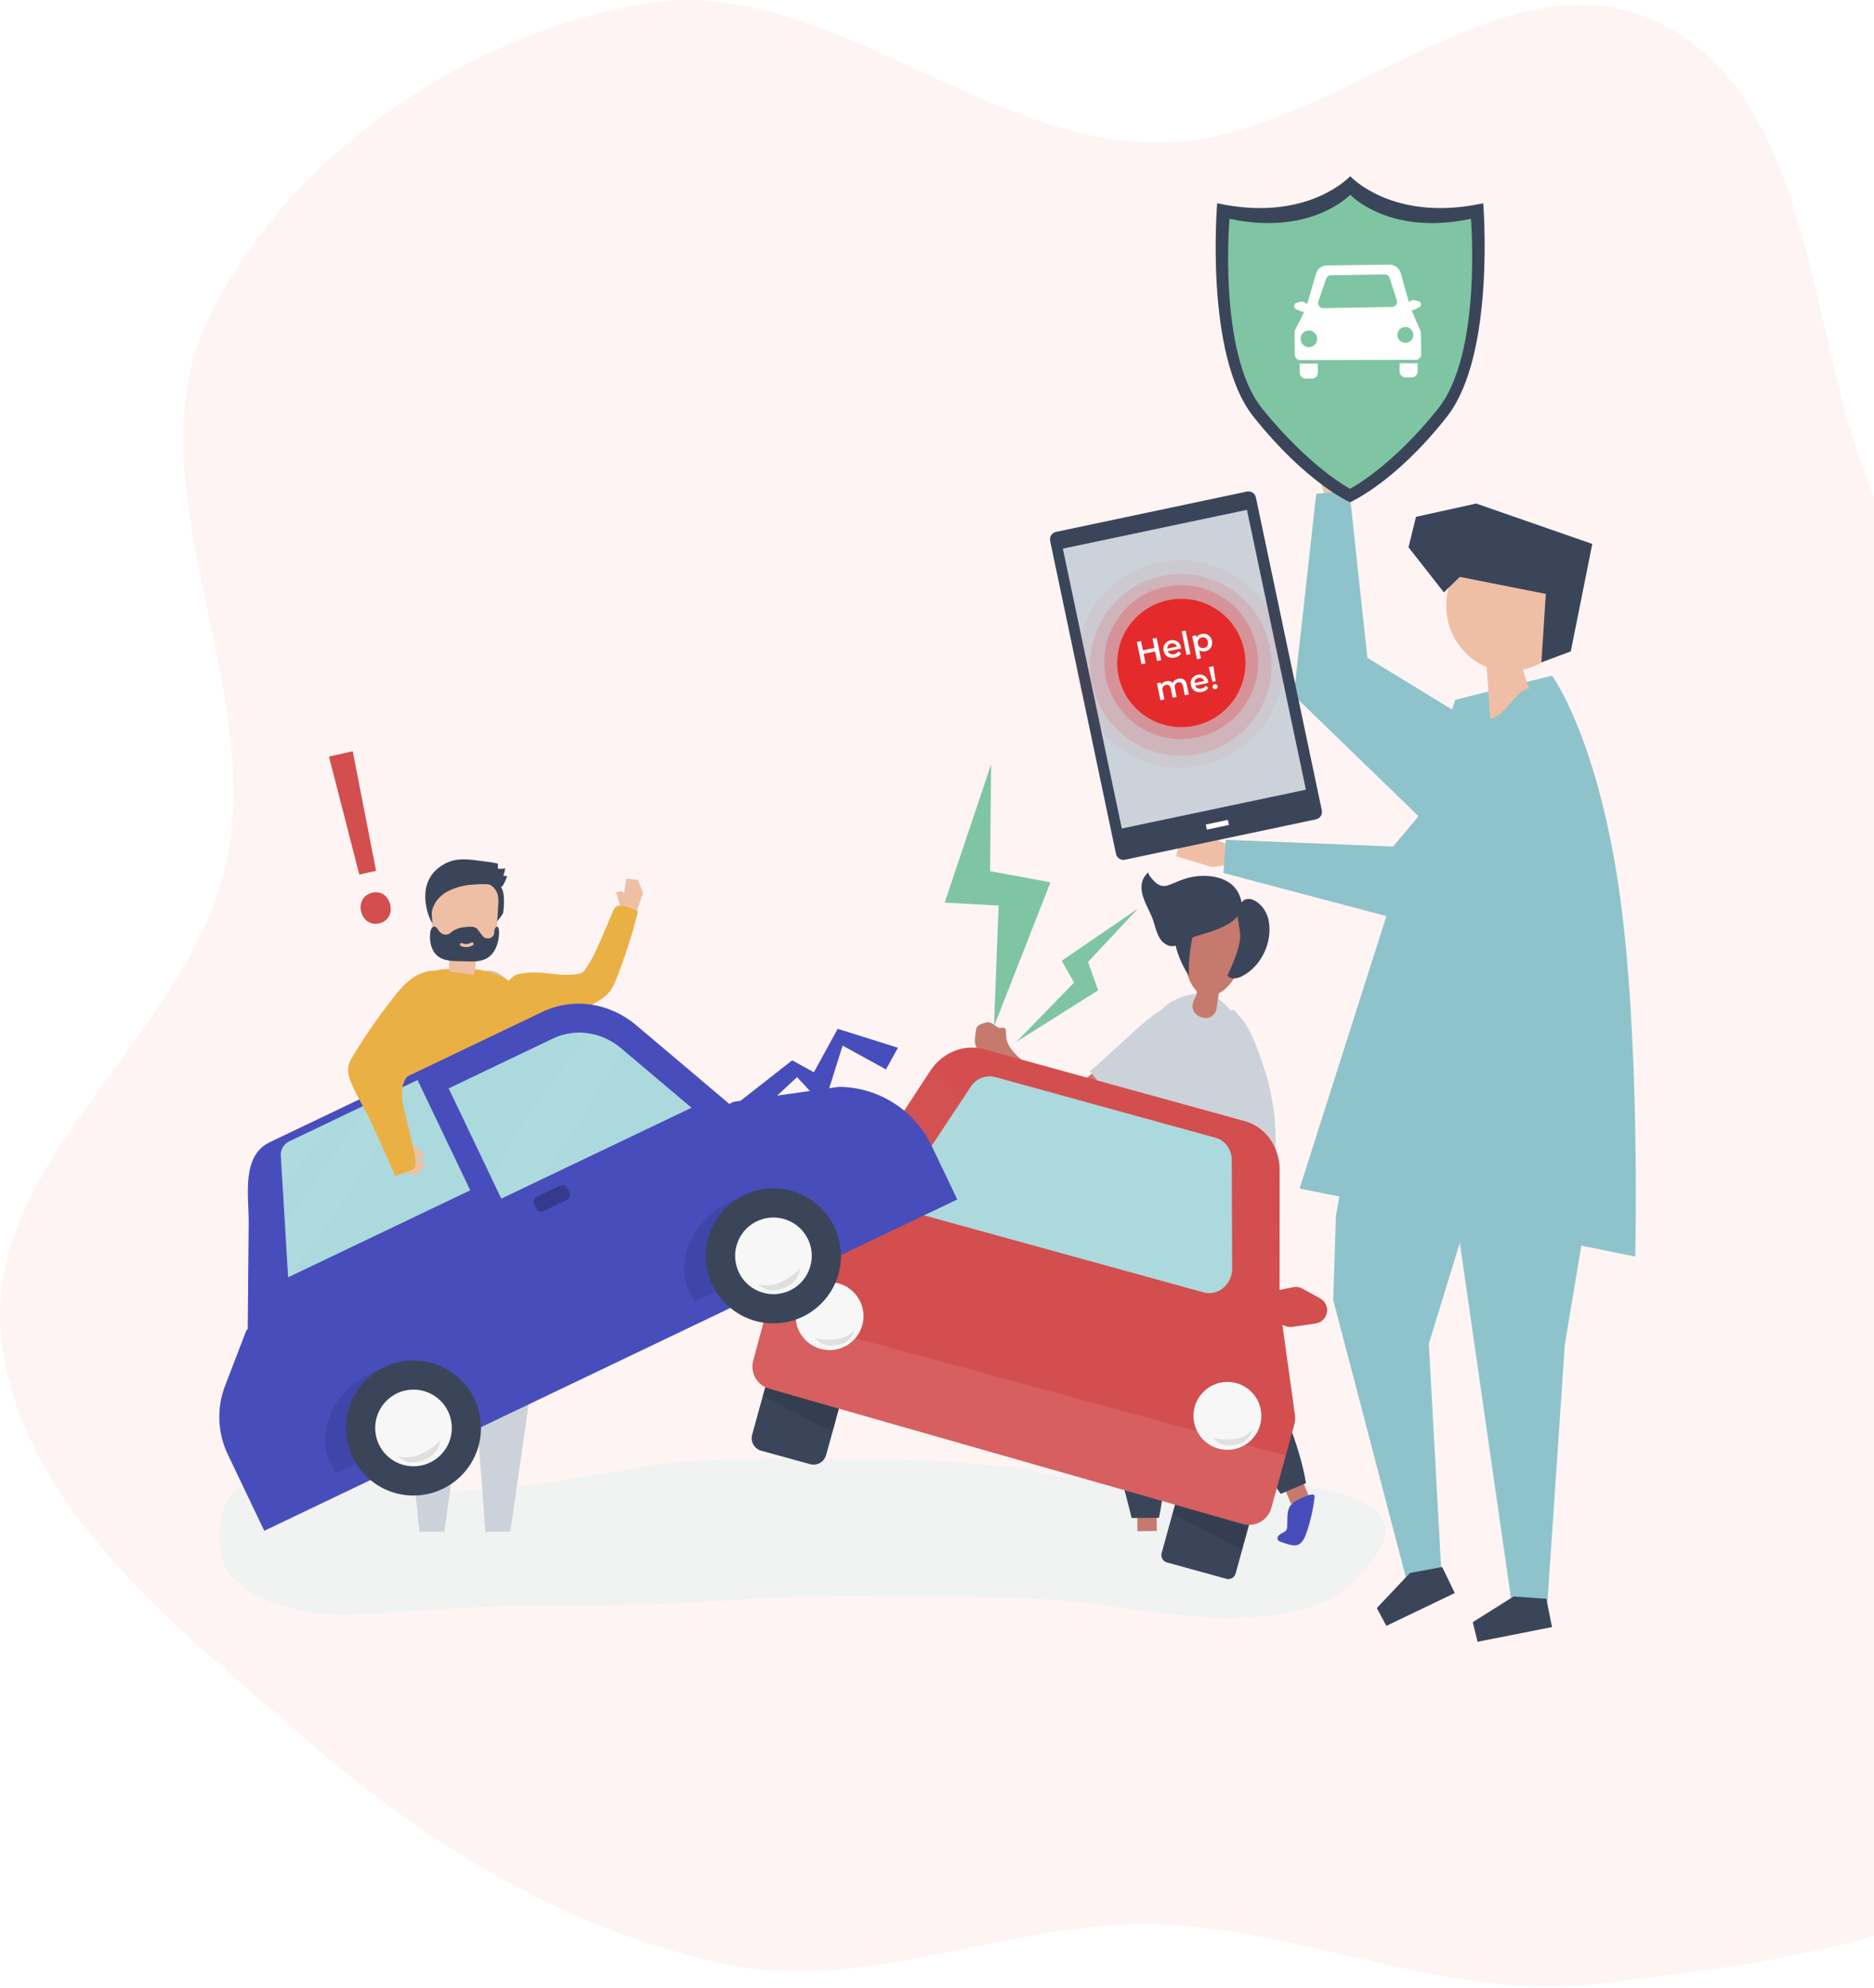 <svg width="564" height="598" viewBox="0 0 564 598" fill="none" xmlns="http://www.w3.org/2000/svg">
<path fill-rule="evenodd" clip-rule="evenodd" d="M347.178 42.928C399.904 43.87 451.82 -16.505 499.151 6.748C546.633 30.077 543.347 100.719 563.967 149.438C579.959 187.221 588.746 226.432 607.563 262.891C632.857 311.899 689.77 346.511 694.058 401.495C698.25 455.24 669.639 511.395 629.774 547.684C590.279 583.637 532.49 591.025 479.405 596.893C434.632 601.841 392.212 579.973 347.178 578.92C303.366 577.896 260.745 599.974 217.895 590.781C171.414 580.808 129.495 555.722 93.627 524.522C54.297 490.31 5.233 453.39 0.292 401.496C-4.77 348.336 57.607 310.989 68.313 258.672C79.355 204.715 38.944 145.206 62.887 95.607C86.421 46.857 139.342 11.135 192.569 1.272C245.716 -8.576 293.135 41.963 347.178 42.928Z" fill="#FEF4F4"/>
<path d="M227.004 439.01C216.725 439.046 206.449 439.355 196.19 440.771C192.327 441.309 188.539 442.484 184.662 442.954C176.918 443.9 169.312 445.644 161.54 446.482C155.282 447.137 148.997 447.522 142.756 448.356C136.715 449.16 130.618 448.928 124.623 447.666C120.326 446.711 116.022 446.177 111.78 444.644C107.053 442.932 101.921 441.704 96.987 441.748C89.962 441.811 83.123 441.82 76.401 444.846C74.051 445.908 71.161 447.652 69.369 449.88C65.268 454.986 64.714 467.698 68.808 473.006C75.706 481.912 90.427 485.409 100.114 485.557C110.71 485.741 121 484.763 131.613 484.19C141.47 483.656 151.305 482.899 161.199 482.925C181.37 482.979 201.54 482.925 221.675 481.253C240.597 479.685 259.556 480.222 278.512 480.222C297.953 480.222 317.259 480.411 336.559 483.616C344.97 485.014 353.537 485.503 361.989 486.48C369.558 487.377 376.83 486.48 384.368 485.655C390.715 485.006 396.929 482.939 402.739 479.546C407.29 476.856 415.406 468.465 416.803 462.023C420.69 443.976 361.611 444.389 352.542 444.451C342.397 444.496 332.169 444.9 322.031 444.429C317.768 444.227 313.564 443.192 309.402 442.058C305.239 440.924 301.08 441.22 296.876 440.744C279.344 438.768 261.775 439.054 244.185 439.054C238.464 439.054 232.736 439.01 227.004 439.01Z" fill="#F1F2F2"/>
<path d="M297.06 307.538C297.208 307.516 297.36 307.516 297.508 307.538C298.853 307.744 299.436 308.659 300.646 309.224C301.197 309.475 302.515 308.636 302.694 309.891C302.766 310.34 302.771 311.51 302.905 312.496C303.102 313.935 304.219 315.634 305.357 316.83C309.84 321.501 315.452 324.832 321.113 327.947C321.423 328.151 321.776 328.277 322.144 328.315C322.803 328.315 323.337 327.808 323.794 327.333C325.919 325.129 328.245 323.127 330.742 321.353C332.983 319.771 335.39 318.346 338.08 317.879C340.77 317.413 343.782 318.05 345.615 320.071C346.299 320.836 346.791 321.752 347.052 322.744C347.312 323.736 347.333 324.776 347.112 325.778C345.978 330.709 338.681 331.991 334.619 333.533C330.784 334.988 326.853 336.174 322.853 337.083C322.364 337.227 321.852 337.269 321.347 337.208C320.82 337.073 320.328 336.827 319.903 336.487C314.179 332.52 308.836 328.068 303.555 323.487C302.103 322.228 301.498 320.349 300.148 319.215C299.283 318.48 298.077 318.52 297.109 318.009C296.061 317.425 295.12 316.667 294.326 315.768C292.94 314.141 293.429 311.994 293.707 310.075C293.721 309.659 293.848 309.255 294.074 308.905C294.523 308.309 295.186 308.098 295.868 307.865C296.253 307.718 296.653 307.608 297.06 307.538Z" fill="#C67A6D"/>
<path d="M335.669 331.838L328.008 322.214C328.174 322.42 341.855 309.739 342.697 309.013C345.902 306.238 349.246 303.387 353.321 302.204C362.017 299.684 369.458 309.008 364.178 316.754C358.458 325.163 349.049 332.093 339.429 335.33C339.226 335.417 339.004 335.449 338.784 335.424C338.494 335.329 338.247 335.135 338.085 334.877L335.669 331.838Z" fill="#CCD2D9"/>
<path d="M348.013 450.458L348.152 460.562L342.32 460.638L342.167 449.44L348.013 450.458Z" fill="#C67A6D"/>
<path d="M390.043 440.776L393.907 450.068L388.541 452.412L384.26 442.111L390.043 440.776Z" fill="#C67A6D"/>
<path d="M388.639 452.587C388.843 452.357 389.07 452.148 389.316 451.964C389.961 451.48 395.143 448.656 395.591 449.929C395.648 450.143 395.656 450.366 395.614 450.584C395.184 454.251 394.348 457.859 393.121 461.342C392.597 462.83 391.799 464.48 390.302 464.843C389.635 464.964 388.949 464.927 388.298 464.735C387.326 464.505 386.372 464.205 385.443 463.839C385.087 463.74 384.777 463.52 384.569 463.215C384.215 462.561 384.829 461.785 385.465 461.422C386.102 461.059 386.895 460.817 387.209 460.14C387.331 459.835 387.397 459.51 387.402 459.181C387.541 456.684 387.128 454.3 388.639 452.587Z" fill="#474EBB"/>
<path d="M353.402 403.646C355.316 412.611 360.785 419.08 366.63 425.683C373.323 433.253 379.607 441.175 385.457 449.413L393.055 446.181C390.939 433.563 385.108 421.976 380.589 410.047C377.451 401.755 374.901 392.987 374.762 384.022C374.69 379.566 375.744 375.505 376.308 371.152C377.003 365.773 377.044 360.277 377.653 354.88C377.864 353.087 377.985 350.936 376.631 349.757C375.997 349.274 375.247 348.965 374.457 348.86C345.715 343.118 349.749 386.563 353.402 403.646Z" fill="#3B455A"/>
<path d="M376.85 356.552C376.891 351.605 376.346 346.669 375.228 341.85C367.038 341.401 357.786 342.329 349.677 344.015C341.761 345.664 336.825 347.43 336.767 356.243C336.664 372.452 330.491 386.276 327.824 401.836C326.278 410.89 328.954 418.99 331.917 427.386C335.314 436.99 338.202 446.767 340.568 456.675L348.798 456.626C351.488 444.129 350.39 431.143 350.618 418.34C350.78 409.442 351.667 400.338 354.85 391.992C358.355 382.816 363.398 386.469 369.194 381.144C374.82 375.962 376.823 365.966 376.85 356.552Z" fill="#3B455A"/>
<path d="M367.553 301.173C368.444 301.922 369.274 302.74 370.036 303.62L372.161 305.929C374.599 308.596 375.801 312.545 376.845 315.956C382.341 333.887 384.318 358.491 380.749 377.229C367.212 378.43 351.545 374.929 338.035 373.033C336.722 372.849 335.233 372.549 334.552 371.379C334.195 370.631 334.04 369.803 334.104 368.976C334.104 357.079 336.556 344.295 338.851 332.569C339.81 327.617 341.054 322.724 342.576 317.915C344.199 312.836 346.023 307.354 349.82 303.508C353.881 299.398 361.654 297.367 366.737 300.577C367.006 300.774 367.284 300.962 367.553 301.173Z" fill="#CCD2D9"/>
<path d="M366.08 303.674C366.322 302.057 366.565 300.439 366.81 298.819C367.132 298.664 367.444 298.487 367.743 298.29C373.391 294.592 382.858 274.725 367.81 270.279C354.142 266.244 354.855 285.52 357.522 293.588C357.948 294.963 358.614 296.252 359.49 297.394C360.109 298.165 360.248 298.017 360.158 298.913C360.068 299.81 359.235 300.756 359.042 301.67C358.806 302.446 358.857 303.281 359.186 304.022C359.515 304.763 360.101 305.36 360.835 305.705C361.659 306.188 362.625 306.372 363.569 306.225C364.659 306 365.887 304.835 366.08 303.674Z" fill="#C67A6D"/>
<path d="M354.312 286.291C355.145 288.855 356.313 291.298 357.786 293.557C357.706 288.805 358.263 284.063 359.444 279.459C359.583 279.12 359.583 278.74 359.444 278.401C359.34 278.274 359.212 278.17 359.068 278.093C358.923 278.016 358.765 277.968 358.601 277.953C352.837 276.658 352.85 281.817 354.312 286.291Z" fill="#3B455A"/>
<path d="M369.432 293.445C370.355 294.79 372.377 294.422 373.802 293.687C379.652 290.666 383.095 283.404 381.795 276.819C380.71 271.305 373.941 267.172 372.574 273.999C372.085 276.42 373.524 279.777 373.197 282.462C372.726 286.3 370.983 289.971 369.432 293.445Z" fill="#3B455A"/>
<path d="M354.37 265.218L352.349 266.043C350.892 266.63 349.838 266.827 348.337 265.949C347.888 265.702 345.038 262.914 345.728 262.331C341.142 266.173 344.912 271.776 346.624 275.739C347.781 278.428 348.023 282.185 350.627 283.933C353.492 285.856 355.455 283.426 358.059 282.337C360.35 281.378 362.833 280.858 365.169 280.002C369.042 278.585 374.806 276.093 373.52 270.808C372.032 264.64 365.94 263.12 360.471 263.568C358.363 263.792 356.304 264.348 354.37 265.218V265.218Z" fill="#3B455A"/>
<path d="M371.266 362.743C371.158 362.638 371.066 362.519 370.992 362.389C370.387 361.165 370.804 360.147 370.544 358.829C370.432 358.233 368.993 357.637 369.912 356.772C370.253 356.449 371.194 355.781 371.925 355.104C372.992 354.114 373.745 352.218 374.063 350.622C374.668 347.565 372.875 338.689 376.596 337.174C385.332 333.642 379.187 351.832 379.025 353.54C378.922 354.67 379.648 355.633 379.783 356.723C379.909 357.923 379.831 359.135 379.55 360.309C379.012 362.375 376.963 363.195 375.242 364.083C374.893 364.312 374.489 364.441 374.072 364.455C373.337 364.455 372.772 364.007 372.198 363.594C371.861 363.341 371.549 363.056 371.266 362.743V362.743Z" fill="#FEE7DE"/>
<path d="M371.879 304.306C372.26 304.71 372.69 305.333 373.3 306.032C376.518 309.699 378.522 315.692 380.087 320.233C383.448 329.956 384.607 340.305 383.48 350.531C383.483 350.91 383.34 351.276 383.081 351.553C382.762 351.748 382.381 351.817 382.014 351.745L375.088 351.266C374.59 351.275 374.097 351.154 373.659 350.916C372.847 350.374 372.793 349.231 372.802 348.258C372.867 341.886 372.114 335.531 370.561 329.351C369.826 326.432 367.836 322.99 367.629 320.045C367.45 317.395 368.598 314.361 368.427 311.461C368.324 309.717 368.176 307.13 369.216 305.606C370.579 303.567 371.13 303.508 371.879 304.306Z" fill="#CCD2D9"/>
<path d="M358.092 436.432L380.361 442.566L371.875 473.375C371.715 473.957 371.329 474.452 370.804 474.75C370.279 475.048 369.657 475.126 369.075 474.965L351.196 470.041C350.908 469.961 350.638 469.826 350.402 469.642C350.166 469.459 349.969 469.23 349.821 468.97C349.673 468.71 349.578 468.424 349.541 468.127C349.504 467.83 349.526 467.529 349.606 467.241L358.092 436.432Z" fill="#3B455A"/>
<path d="M243.799 440.475L229.109 436.441C228.104 436.164 227.25 435.5 226.735 434.594C226.219 433.688 226.085 432.614 226.361 431.609L234.43 402.378L256.695 408.51L248.626 437.741C248.347 438.742 247.682 439.592 246.777 440.105C245.872 440.617 244.801 440.751 243.799 440.475V440.475Z" fill="#3B455A"/>
<path d="M374.551 337.255L296.105 315.645C290.094 313.986 283.621 316.604 279.968 322.158L255.569 359.421L235.564 380.185C234.758 381.018 234.174 382.04 233.865 383.157L226.693 409.263C226.209 411.027 226.44 412.911 227.337 414.505C228.233 416.1 229.722 417.276 231.48 417.78L374.026 458.468C374.908 458.72 375.831 458.795 376.742 458.688C377.653 458.581 378.533 458.295 379.333 457.846C380.132 457.396 380.835 456.793 381.4 456.07C381.965 455.348 382.381 454.521 382.624 453.636L389.549 428.498C389.8 427.586 389.863 426.633 389.733 425.696L385.488 395.215L385.085 395.103L385.116 351.819C385.076 344.875 380.795 338.963 374.551 337.255Z" fill="#D34E4E"/>
<path d="M362.247 388.804L277.378 365.428C272.954 364.208 271.147 358.668 273.846 354.593L292.157 326.945C292.913 325.746 294.028 324.816 295.343 324.289C296.659 323.762 298.107 323.664 299.482 324.009L365.909 342.302C368.742 343.082 370.692 345.767 370.705 348.905L370.835 381.628C370.858 386.388 366.55 389.988 362.247 388.804Z" fill="#ACD9DD"/>
<g opacity="0.14">
<path opacity="0.14" d="M317.456 356.901C312.413 351.885 307.092 347.146 301.861 342.328C295.312 336.29 288.942 330.036 282.415 323.949C278.999 320.775 275.611 317.57 272.249 314.334L246.133 307.139C245.029 306.831 243.862 306.831 242.758 307.139L242.87 307.251C246.236 310.555 249.63 313.841 253.005 317.113C259.048 323.008 265.045 328.952 270.801 335.133C276.556 341.315 281.971 347.644 287.772 353.713C293.209 359.406 298.768 364.987 304.272 370.617L308.898 371.89C313.197 373.074 317.505 369.479 317.487 364.718L317.456 356.901Z" fill="#FFFDF0"/>
<path opacity="0.14" d="M284.305 353.162C278.388 346.851 272.803 340.257 266.823 334.021C260.844 327.786 254.747 321.887 248.615 315.916C246.437 313.795 244.263 311.67 242.093 309.542C241.954 309.717 241.815 309.896 241.69 310.089L233.235 322.851C234.907 324.68 236.624 326.473 238.269 328.306C247.974 339.109 257.639 349.997 268.217 359.944L299.147 368.461C294.14 363.382 289.16 358.339 284.305 353.162Z" fill="#FFFDF0"/>
</g>
<path d="M384.031 388.267L389.231 387.236C390.167 387.049 391.139 387.2 391.974 387.662L397.309 390.598C397.96 390.957 398.501 391.489 398.871 392.135C399.241 392.781 399.426 393.516 399.406 394.26V394.26C399.385 395.217 399.024 396.136 398.387 396.851C397.751 397.566 396.881 398.032 395.932 398.164L388.971 399.169C388.342 399.263 387.699 399.204 387.097 398.998L383.48 397.77C382.659 397.493 381.948 396.959 381.452 396.249C380.956 395.538 380.7 394.687 380.723 393.821L380.768 392.131C380.79 391.211 381.125 390.327 381.719 389.624C382.312 388.921 383.128 388.442 384.031 388.267Z" fill="#D34E4E"/>
<path d="M259.062 353.841L255.127 350.295C254.419 349.655 253.507 349.286 252.554 349.255L246.466 349.044C245.723 349.016 244.986 349.194 244.337 349.559C243.688 349.924 243.153 350.461 242.79 351.111V351.111C242.319 351.944 242.159 352.918 242.34 353.858C242.521 354.798 243.03 355.644 243.777 356.243L249.241 360.672C249.735 361.074 250.317 361.354 250.94 361.488L254.669 362.29C255.517 362.476 256.401 362.383 257.192 362.026C257.982 361.669 258.636 361.067 259.058 360.309L259.887 358.834C260.336 358.031 260.499 357.1 260.349 356.193C260.199 355.286 259.745 354.456 259.062 353.841V353.841Z" fill="#445E7A"/>
<path opacity="0.1" d="M386.923 437.862L382.579 453.632C382.336 454.516 381.92 455.343 381.355 456.066C380.79 456.788 380.088 457.392 379.288 457.841C378.489 458.29 377.608 458.577 376.697 458.684C375.787 458.791 374.863 458.716 373.982 458.464L231.436 417.775C229.677 417.272 228.188 416.095 227.292 414.501C226.396 412.906 226.165 411.023 226.648 409.259L231.019 395.363L386.923 437.862Z" fill="white"/>
<path opacity="0.1" d="M230.291 417.332L252.471 423.778L250.544 430.775L229.574 419.927L230.291 417.332Z" fill="#000100"/>
<path opacity="0.1" d="M353.573 452.843L375.757 459.288L373.83 466.29L352.86 455.438L353.573 452.843Z" fill="#000100"/>
<path d="M379.587 426.832C380.073 421.211 375.91 416.26 370.289 415.774C364.668 415.289 359.717 419.451 359.231 425.073C358.745 430.694 362.908 435.644 368.529 436.13C374.15 436.616 379.101 432.453 379.587 426.832Z" fill="#F7F7F7"/>
<path opacity="0.1" d="M371.919 432.855C373.874 432.566 375.663 431.592 376.967 430.107C376.745 431.026 376.307 431.878 375.688 432.592C375.07 433.306 374.289 433.862 373.412 434.213C372.161 434.632 370.85 434.848 369.53 434.854C368.616 434.809 367.724 434.556 366.923 434.113C366.122 433.67 365.433 433.049 364.909 432.299C365.245 432.788 367.275 432.949 367.778 432.989C369.158 433.12 370.55 433.075 371.919 432.855V432.855Z" fill="#000100"/>
<path d="M259.494 398.724C261.029 393.295 257.871 387.65 252.442 386.115C247.012 384.581 241.367 387.739 239.833 393.168C238.299 398.598 241.456 404.243 246.885 405.777C252.315 407.311 257.96 404.154 259.494 398.724Z" fill="#F7F7F7"/>
<path opacity="0.1" d="M252.154 402.826C254.109 402.538 255.899 401.564 257.202 400.078C256.982 400.998 256.544 401.85 255.925 402.565C255.307 403.28 254.525 403.835 253.647 404.184C253.045 404.404 252.421 404.562 251.787 404.655C251.122 404.783 250.446 404.84 249.77 404.825C248.855 404.78 247.963 404.527 247.162 404.085C246.36 403.643 245.67 403.024 245.144 402.275C245.484 402.759 247.51 402.92 248.017 402.961C249.396 403.093 250.787 403.048 252.154 402.826V402.826Z" fill="#000100"/>
<path d="M191.384 274.945L193.54 268.62L192.029 264.702L188.479 264.326L187.807 268.67L186.955 268.038L185.417 268.45L186.628 272.56L187.098 274.994L191.384 274.945Z" fill="#EFBFA5"/>
<path d="M163.896 309.578C165.089 308.923 166.268 308.233 167.518 307.628C171.05 305.966 174.538 304.214 177.981 302.37C180.087 301.24 182.248 300.025 183.664 298.098C184.424 296.986 185.038 295.781 185.489 294.512C188.129 287.879 190.311 281.074 192.02 274.143C190.586 273.453 186.641 271.565 185.296 272.856C184.87 273.32 184.545 273.866 184.341 274.461C183.185 277.24 182.003 280.011 180.796 282.772C179.451 285.856 178.057 288.953 176.107 291.697C175.874 292.067 175.569 292.387 175.21 292.638C174.794 292.858 174.335 292.987 173.866 293.019C166.788 294.041 162.587 291.41 155.635 293.149C154.066 293.526 149.736 298.326 148.759 299.613C147.992 300.613 147.822 301.939 147.75 303.199C147.651 304.867 147.701 306.615 148.467 308.098C149.364 309.824 151.134 310.976 153.017 311.46C154.917 311.87 156.881 311.894 158.791 311.532C160.596 311.193 162.326 310.531 163.896 309.578V309.578Z" fill="#EBB044"/>
<path d="M298.28 229.945L284.312 271.543L300.544 272.435L299.141 308.802L316.143 265.433L297.98 262.076L298.28 229.945Z" fill="#7FC5A3"/>
<path d="M342.554 273.282L319.536 289.043L323.256 295.597L305.886 313.437L330.505 297.923L327.447 289.397L342.554 273.282Z" fill="#7FC5A3"/>
<path d="M179.025 334.094L177.053 338.048L183.212 342.073L187.197 339.747L187.295 335.771L183.795 335.87L184.162 335.125L185.287 334.762L184.902 333.642L179.025 334.094Z" fill="#EBCEB1"/>
<path d="M141.855 295.579C142.651 294.346 143.744 293.333 145.033 292.634C145.719 292.247 146.488 292.029 147.275 291.997C148.103 292.017 148.915 292.236 149.641 292.634C159.127 297.421 159.561 312.922 159.642 322.012C159.696 327.84 167.769 331.04 172.045 334.075C174.018 335.474 180.495 338.768 180.517 340.956C180.517 341.404 177.989 346.335 178.079 346.371L161.48 339.889C157.392 338.293 153.089 337.432 149.032 335.68C147.49 335.016 145.921 334.223 144.948 332.86C144.195 331.802 143.881 330.502 143.603 329.238C142.128 322.965 141.018 316.612 140.277 310.21C139.901 306.991 139.462 303.723 139.99 300.523C140.261 298.763 140.896 297.079 141.855 295.579V295.579Z" fill="#D6C0B9"/>
<path d="M133.496 291.607H133.25C131.12 291.813 128.969 292.566 127.471 294.099C126.734 294.904 126.116 295.81 125.634 296.789C124.349 299.389 123.231 302.067 122.285 304.808C119.303 312.701 116.934 320.811 115.198 329.068C114.364 333.039 109.371 378.278 112.338 378.089C130.331 376.924 148.351 376.314 166.398 376.26C167.595 352.772 168.68 328.566 160.396 306.601C159.11 303.181 157.567 299.792 155.142 297.062C149.961 291.217 140.762 290.912 133.496 291.607Z" fill="#EBB044"/>
<path d="M162.619 366.002C158.137 364.688 153.287 362.667 148.607 362.712L147.114 362.739L145.841 362.842C142.703 363.093 139.185 363.429 135.504 363.877L134.962 363.94C130.26 364.966 127.203 365.365 125.221 365.468C123.327 365.959 121.482 366.627 119.712 367.463C118.868 367.878 118.05 368.342 117.26 368.853V373.963L126.225 460.786H133.577V461.683H133.622L141.69 403.449L141.726 403.118L146.155 461.683H146.195V460.786H153.587L162.956 395.573L162.619 366.002Z" fill="#CCD2D9"/>
<path d="M147.499 268.701C148.417 270.628 148.868 272.744 148.817 274.878C148.817 275.443 148.817 276.097 149.265 276.456C149.714 276.814 149.265 277.599 149.655 277.142C150.045 276.684 151.368 275.089 151.448 274.488C151.649 273.083 151.718 271.661 151.655 270.243C151.601 269.01 151.421 267.715 150.677 266.738C150.209 266.184 149.655 265.708 149.037 265.33C148.207 264.685 147.269 264.195 146.266 263.882C144.518 263.434 143.402 264.044 144.895 265.379C145.971 266.306 146.856 267.435 147.499 268.701V268.701Z" fill="#3B455A"/>
<path d="M135.307 292.221L142.559 293.293C143.045 291.172 143.376 289.019 143.55 286.851C145.684 286.591 148.207 286.026 149.046 283.812C149.276 283.087 149.395 282.331 149.4 281.571C149.579 278.448 149.76 275.325 149.942 272.202C150.068 271.128 150.003 270.04 149.749 268.988C149.203 267.195 147.634 266.065 146.074 265.321C142.102 263.425 137.369 263.246 133.522 265.442C132.442 266.008 131.529 266.849 130.878 267.881C129.905 269.548 129.91 271.673 129.95 273.659C129.98 275.491 130.014 277.326 130.053 279.163C130.093 281.27 130.277 283.704 131.846 284.901C132.666 285.533 133.765 285.699 134.459 286.501C135.638 287.931 134.926 290.294 135.307 292.221Z" fill="#EFBFA5"/>
<path d="M150.193 280.378C150.193 279.8 150.027 278.087 149.117 279.109C148.897 279.408 148.776 279.769 148.772 280.14C148.766 280.512 148.709 280.882 148.602 281.239C148.426 281.599 148.14 281.895 147.786 282.084C147.432 282.273 147.027 282.346 146.63 282.292C146.313 282.283 146.004 282.192 145.733 282.028C145.479 281.842 145.259 281.615 145.083 281.355L143.671 279.526C142.864 278.482 141.143 278.827 139.977 278.917C138.607 278.978 137.281 279.422 136.149 280.199L135.809 280.459C135.548 280.685 135.259 280.877 134.948 281.028C133.89 281.476 132.644 280.884 131.971 279.894C131.662 279.446 131.38 278.858 130.873 278.76C130.665 278.741 130.455 278.784 130.272 278.885C130.088 278.986 129.939 279.139 129.842 279.325C129.636 279.718 129.515 280.15 129.488 280.593C129.272 282.198 129.466 283.831 130.053 285.34C131.398 288.523 134.249 289.052 137.149 289.137L140.591 289.231C142.685 289.294 144.904 289.321 146.728 288.173C148.342 287.165 149.359 285.358 149.835 283.431C150.082 282.432 150.203 281.407 150.193 280.378V280.378ZM142.313 284.376C141.776 284.695 141.171 284.882 140.548 284.923C139.925 284.963 139.301 284.856 138.727 284.609C138.211 284.421 138.48 283.543 138.996 283.713C139.46 283.919 139.967 284.01 140.474 283.98C140.981 283.949 141.473 283.798 141.909 283.538C142.402 283.265 142.788 284.085 142.313 284.376Z" fill="#3B455A"/>
<path d="M151.488 263.483C151.73 262.736 151.919 261.972 152.053 261.197C151.325 261.414 150.554 261.441 149.812 261.278C149.812 260.83 149.852 260.381 149.875 259.933C149.875 259.561 144.944 259.037 144.536 258.983C140.771 258.467 137.328 257.988 133.809 259.879C130.801 261.489 128.793 264.021 128.175 267.424C127.578 270.673 128.417 275.004 130.138 277.814C130.174 276.945 129.784 274.865 130.03 274.044C130.198 273.224 130.501 272.438 130.927 271.718C131.798 270.29 133.023 269.111 134.482 268.293C136.798 267.057 139.352 266.329 141.972 266.159C144.343 265.949 147.23 265.792 149.53 266.545C150.632 266.913 150.803 267.204 151.538 266.097C151.965 265.284 152.333 264.442 152.64 263.578L151.488 263.483Z" fill="#3B455A"/>
<path d="M67.745 416.873L74.196 400.095L74.55 399.929C74.55 398.23 74.581 396.531 74.594 394.832C74.678 385.867 74.762 376.902 74.846 367.937C74.917 360.047 72.515 347.765 81.157 343.632L163.3 304.383C172.427 300.025 183.373 301.581 191.433 308.39L219.489 332.089L220.861 331.444L252.522 326.961C258.361 327.016 264.068 328.707 268.993 331.843C273.919 334.98 277.866 339.435 280.385 344.703L288.104 360.841L79.539 460.524L68.556 437.538C67.023 434.329 66.16 430.842 66.02 427.289C65.881 423.736 66.468 420.191 67.745 416.873V416.873Z" fill="#474EBB"/>
<path d="M141.52 358.081L86.716 384.263L84.515 347.663C84.448 346.794 84.644 345.925 85.075 345.168C85.506 344.411 86.154 343.8 86.935 343.414L125.669 324.905L141.52 358.081Z" fill="#ACD9DD"/>
<path d="M135.033 327.428L166.411 312.429C173.068 309.251 181.051 310.389 186.924 315.352L208.117 333.25L150.87 360.594L135.033 327.428Z" fill="#ACD9DD"/>
<g opacity="0.2">
<path opacity="0.2" d="M86.554 355.799L84.927 358.014L84.326 348.013C84.259 347.144 84.453 346.275 84.885 345.517C85.316 344.76 85.965 344.149 86.747 343.764L100.163 337.354C95.667 343.531 91.104 349.64 86.554 355.799Z" fill="#FFFFF1"/>
<path opacity="0.2" d="M88.983 363.621C96.442 353.392 104.071 342.141 111.342 331.755L124.023 325.927C118.931 337.447 111.172 349.237 104.367 359.757C100.279 366.087 95.976 372.273 91.395 378.257C89.898 380.216 88.257 382.125 86.616 384.048L85.666 368.202C86.766 366.672 87.871 365.145 88.983 363.621Z" fill="#FFFFF1"/>
<path opacity="0.2" d="M154.411 342.556C157.334 337.8 160.512 333.183 163.762 328.66C167.011 324.137 170.4 319.43 174.107 315.158C175.331 313.746 176.595 312.379 177.85 311.003C181.209 311.648 184.344 313.15 186.95 315.365L187.156 315.539C184.018 321.111 180.795 326.656 177.684 332.242C173.085 340.503 167.191 347.908 161.592 355.506L150.897 360.616L148.032 354.592C150.148 350.575 152.026 346.429 154.411 342.556Z" fill="#FFFFF1"/>
</g>
<path opacity="0.1" d="M209.148 391.597C208.51 390.738 207.956 389.819 207.494 388.854C202.882 379.198 208.391 366.965 219.759 361.51C223.941 359.479 228.598 358.625 233.229 359.04C226.913 363.873 222.403 370.336 219.548 377.343C218.175 380.666 217.321 384.181 217.015 387.765L209.148 391.597Z" fill="black"/>
<path opacity="0.1" d="M101.15 443.196C100.515 442.334 99.963 441.414 99.5 440.448C94.892 430.797 100.164 418.663 111.28 413.356C115.373 411.369 119.937 410.559 124.464 411.016C118.314 415.767 113.952 422.164 111.218 429.116C109.9 432.422 109.095 435.909 108.828 439.458L101.15 443.196Z" fill="black"/>
<path d="M252.854 380.921C254.572 369.831 246.976 359.448 235.886 357.729C224.796 356.01 214.413 363.607 212.694 374.697C210.975 385.787 218.572 396.17 229.662 397.889C240.752 399.608 251.135 392.011 252.854 380.921Z" fill="#3B455A"/>
<path d="M243.451 382.179C245.866 376.284 243.046 369.548 237.152 367.133C231.257 364.718 224.521 367.539 222.106 373.433C219.691 379.327 222.512 386.063 228.406 388.478C234.3 390.893 241.036 388.073 243.451 382.179Z" fill="#F7F7F7"/>
<path opacity="0.1" d="M234.421 385.945C232.359 386.743 230.019 387.003 227.939 386.259C228.69 387.015 229.611 387.58 230.625 387.906C231.639 388.232 232.716 388.31 233.767 388.132C234.477 387.99 235.171 387.776 235.838 387.491C236.554 387.225 237.241 386.884 237.886 386.474C238.741 385.892 239.452 385.124 239.965 384.227C240.478 383.33 240.781 382.328 240.849 381.296C240.804 381.964 238.944 383.314 238.482 383.645C237.232 384.581 235.867 385.354 234.421 385.945V385.945Z" fill="black"/>
<path d="M138.804 443.956C146.74 436.021 146.74 423.156 138.804 415.22C130.869 407.285 118.004 407.285 110.068 415.22C102.133 423.156 102.133 436.021 110.068 443.956C118.004 451.892 130.869 451.892 138.804 443.956Z" fill="#3B455A"/>
<path d="M124.694 441.115C131.062 440.98 136.116 435.709 135.982 429.34C135.847 422.972 130.575 417.918 124.207 418.053C117.838 418.187 112.785 423.459 112.919 429.827C113.054 436.196 118.326 441.249 124.694 441.115Z" fill="#F7F7F7"/>
<path opacity="0.1" d="M126.068 437.714C124.006 438.512 121.671 438.767 119.586 438.023C120.337 438.779 121.258 439.343 122.272 439.669C123.286 439.995 124.363 440.073 125.414 439.897C126.867 439.573 128.257 439.013 129.529 438.238C130.384 437.659 131.096 436.892 131.609 435.995C132.123 435.099 132.425 434.097 132.492 433.066C132.451 433.733 130.587 435.078 130.125 435.414C128.874 436.347 127.511 437.12 126.068 437.714V437.714Z" fill="black"/>
<path opacity="0.25" d="M163.592 364.323L170.593 360.977C171.413 360.586 171.76 359.604 171.368 358.784L170.738 357.465C170.346 356.646 169.364 356.298 168.544 356.69L161.543 360.036C160.723 360.427 160.376 361.409 160.768 362.229L161.398 363.548C161.79 364.368 162.772 364.715 163.592 364.323Z" fill="black"/>
<path d="M222.605 340.068L239.89 324.047L247.896 332.69L253.589 314.562L266.655 321.73L270.241 315.199L252.114 309.506L244.946 322.573L238.415 318.991L216.069 336.482L222.605 340.068Z" fill="#474EBB"/>
<path d="M123.379 343.737L119.201 345.18L120.784 352.361L125.257 353.491L128.108 350.721L125.54 348.34L126.324 348.067L127.382 348.596L127.888 347.529L123.379 343.737Z" fill="#EFBFA5"/>
<path d="M128.69 292.212C130.121 291.886 131.61 291.928 133.02 292.333C133.781 292.535 134.481 292.916 135.064 293.445C135.642 294.038 136.068 294.762 136.306 295.556C139.731 305.61 129.192 316.987 122.885 323.541C118.851 327.727 122.374 335.67 123.302 340.834C123.75 343.21 126.05 350.1 124.539 351.678C124.216 352.014 118.967 353.749 119.003 353.838C116.565 348.42 114.125 343.002 111.683 337.584C109.89 333.582 107.407 329.964 105.735 325.863C105.103 324.312 104.533 322.649 104.793 320.994C105 319.708 105.69 318.56 106.358 317.449C109.693 311.937 113.345 306.624 117.295 301.536C119.281 298.972 121.258 296.331 123.876 294.417C125.309 293.354 126.949 292.602 128.69 292.212V292.212Z" fill="#EBB044"/>
<path d="M108.662 274.17C108.057 271.48 109.482 269.136 112.01 268.567C114.7 267.961 116.838 269.508 117.443 272.188C118.035 274.793 116.775 277.191 114.095 277.796C111.49 278.383 109.249 276.779 108.662 274.17ZM108.137 263.12L99.011 227.614L106.156 226L113.18 261.964L108.137 263.12Z" fill="#D34E4E"/>
<path d="M450.94 320.539V336.227L430.021 404.21L434.039 477.417L424.342 479.206L401.261 391.138L402.057 365.752L411.717 313.98L450.94 320.539Z" fill="#8EC3CB"/>
<path d="M434.343 339.116L455.543 486.273L465.385 486.963L470.95 404.483L484.022 326.044L434.343 339.116Z" fill="#8EC3CB"/>
<path d="M424.341 473.206L414.363 483.776L417.244 489.121L437.838 479.242L434.039 471.417L424.341 473.206Z" fill="#3B455A"/>
<path d="M455.542 480.273L443.236 488.007L444.692 493.906L467.098 489.485L465.384 480.963L455.542 480.273Z" fill="#3B455A"/>
<path d="M437.967 210.537L467.098 203.258C467.098 203.258 480.329 221.137 487.092 266.403C493.803 311.313 492.135 378.03 492.135 378.03C492.135 378.03 405.363 360.317 391.124 357.557L419.178 269.558L437.967 210.537Z" fill="#8EC3CB"/>
<path d="M364.737 260.838L353.978 257.578L355.176 252.922L363.031 253.521L362.576 251.057L371.44 254.969L370.848 259.981L364.737 260.838Z" fill="#EFBFA5"/>
<path d="M447.459 220.955L419.283 254.673L368.876 252.641L368.224 262.635L427.207 278.232L470.941 244.718L447.459 220.955Z" fill="#8EC3CB"/>
<path d="M438.103 170.457C445.966 173.664 455.648 169.487 463.049 173.702C467.863 176.44 470.449 182.339 470.35 188.003C470.395 190.657 469.657 193.265 468.227 195.501C467.233 196.877 465.979 198.044 464.535 198.936C462.648 200.147 460.556 201.005 458.363 201.469C458.842 203.423 459.5 205.329 460.326 207.163C456.149 207.383 452.676 215.958 448.498 216.178C448.369 213.775 447.535 203.015 447.406 200.612C446.303 200.192 445.244 199.664 444.244 199.035C441.213 197.009 438.786 194.202 437.218 190.911C435.65 187.62 434.999 183.967 435.335 180.337C435.684 176.932 436.882 173.664 438.103 170.457Z" fill="#EFBFA5"/>
<path d="M439.346 173.551L465.232 178.669L463.898 199.27L472.746 195.964L479.214 163.64L444.283 151.486L426.161 155.482L423.901 164.641L434.554 178.221L439.346 173.551Z" fill="#3B455A"/>
<path d="M397.401 144.845L399.047 133.729L403.824 134.222L404.385 142.085L406.758 141.266L404.195 150.607L399.153 150.767L397.401 144.845Z" fill="#E4C9AA"/>
<path d="M449.029 220.797L411.527 197.898L406.121 147.734L396.135 148.56L389.394 209.196L428.974 247.524L449.029 220.797Z" fill="#8EC3CB"/>
<path d="M396.021 246.5L338.578 258.631C338.283 258.696 337.979 258.701 337.683 258.647C337.386 258.592 337.104 258.48 336.851 258.315C336.599 258.151 336.381 257.938 336.212 257.689C336.042 257.44 335.924 257.16 335.863 256.865L316.051 162.723C315.988 162.429 315.983 162.126 316.038 161.83C316.093 161.535 316.206 161.253 316.37 161.001C316.534 160.749 316.747 160.533 316.995 160.364C317.244 160.195 317.523 160.076 317.818 160.016L375.261 147.884C375.555 147.82 375.86 147.815 376.156 147.869C376.452 147.923 376.735 148.036 376.988 148.2C377.24 148.364 377.458 148.577 377.627 148.826C377.797 149.076 377.915 149.356 377.975 149.651L397.811 243.762C397.878 244.06 397.885 244.368 397.831 244.668C397.777 244.969 397.663 245.255 397.496 245.51C397.329 245.766 397.113 245.985 396.859 246.155C396.606 246.325 396.321 246.442 396.021 246.5V246.5Z" fill="#3B455A"/>
<path d="M375.28 153.378L319.879 165.053L337.622 249.247L393.022 237.573L375.28 153.378Z" fill="#CCD2D9"/>
<ellipse cx="355.13" cy="199.734" rx="31.22" ry="31.22" transform="rotate(-11.623 355.13 199.734)" fill="#E72020" fill-opacity="0.05"/>
<ellipse cx="355.414" cy="200.027" rx="27.317" ry="27.317" transform="rotate(-11.623 355.414 200.027)" fill="#E72020" fill-opacity="0.12"/>
<ellipse cx="355.481" cy="199.191" rx="23.163" ry="23.163" transform="rotate(-11.623 355.481 199.191)" fill="#E72020" fill-opacity="0.22"/>
<g filter="url(#filter0_d)">
<ellipse cx="355.533" cy="199.445" rx="19.302" ry="19.302" transform="rotate(-11.623 355.533 199.445)" fill="#E72020" fill-opacity="0.9"/>
</g>
<path d="M348.098 191.904L349.473 198.591L348.231 198.846L347.642 195.98L344.184 196.692L344.773 199.557L343.531 199.813L342.156 193.126L343.398 192.871L343.965 195.631L347.424 194.92L346.856 192.159L348.098 191.904Z" fill="white"/>
<path d="M355.427 194.737C355.444 194.82 355.462 194.939 355.48 195.095L351.478 195.918C351.625 196.279 351.868 196.541 352.207 196.704C352.551 196.859 352.943 196.891 353.382 196.801C353.942 196.686 354.366 196.406 354.653 195.962L355.444 196.566C355.272 196.887 355.024 197.153 354.703 197.366C354.381 197.578 354.001 197.729 353.562 197.819C353.001 197.935 352.485 197.925 352.012 197.79C351.54 197.654 351.145 197.414 350.828 197.067C350.516 196.713 350.309 196.285 350.205 195.782C350.103 195.285 350.123 194.816 350.264 194.375C350.411 193.927 350.662 193.55 351.018 193.245C351.373 192.939 351.802 192.735 352.305 192.631C352.802 192.529 353.268 192.55 353.702 192.693C354.141 192.828 354.51 193.074 354.81 193.431C355.114 193.78 355.319 194.215 355.427 194.737ZM352.502 193.587C352.12 193.665 351.818 193.847 351.598 194.131C351.383 194.408 351.285 194.74 351.305 195.127L354.2 194.532C354.073 194.173 353.855 193.906 353.547 193.73C353.239 193.555 352.89 193.507 352.502 193.587Z" fill="white"/>
<path d="M355.635 189.935L356.829 189.69L358.287 196.778L357.093 197.023L355.635 189.935Z" fill="white"/>
<path d="M361.62 190.715C362.117 190.613 362.582 190.63 363.015 190.767C363.454 190.902 363.826 191.144 364.13 191.493C364.434 191.842 364.639 192.275 364.746 192.791C364.852 193.307 364.835 193.788 364.694 194.235C364.553 194.676 364.307 195.045 363.956 195.343C363.612 195.639 363.192 195.838 362.695 195.941C362.007 196.082 361.416 195.965 360.92 195.589L361.429 198.063L360.235 198.309L358.805 191.354L359.941 191.12L360.079 191.789C360.227 191.507 360.431 191.275 360.693 191.095C360.961 190.914 361.27 190.787 361.62 190.715ZM362.351 194.946C362.791 194.856 363.12 194.635 363.34 194.285C363.567 193.933 363.631 193.518 363.532 193.04C363.434 192.563 363.212 192.207 362.865 191.973C362.524 191.738 362.134 191.665 361.695 191.755C361.408 191.814 361.164 191.934 360.962 192.115C360.759 192.29 360.616 192.512 360.532 192.781C360.448 193.051 360.439 193.345 360.504 193.663C360.57 193.982 360.694 194.248 360.878 194.463C361.061 194.677 361.281 194.828 361.538 194.914C361.794 194.994 362.065 195.005 362.351 194.946Z" fill="white"/>
<path d="M354.63 204.186C355.273 204.054 355.821 204.137 356.274 204.435C356.726 204.727 357.028 205.246 357.181 205.991L357.783 208.914L356.588 209.16L356.019 206.389C355.927 205.944 355.76 205.63 355.516 205.447C355.272 205.259 354.965 205.202 354.595 205.278C354.194 205.361 353.9 205.561 353.713 205.878C353.525 206.189 353.481 206.589 353.582 207.08L354.114 209.669L352.92 209.914L352.35 207.144C352.259 206.698 352.091 206.384 351.848 206.202C351.603 206.013 351.296 205.957 350.927 206.033C350.52 206.117 350.222 206.314 350.033 206.625C349.851 206.934 349.811 207.338 349.914 207.834L350.446 210.423L349.252 210.669L348.203 205.568L349.34 205.334L349.473 205.983C349.617 205.715 349.82 205.491 350.082 205.311C350.343 205.131 350.649 205.005 350.999 204.933C351.382 204.854 351.734 204.858 352.057 204.944C352.385 205.023 352.664 205.184 352.894 205.429C353.049 205.118 353.277 204.856 353.578 204.641C353.878 204.42 354.228 204.268 354.63 204.186Z" fill="white"/>
<path d="M363.632 205.082C363.649 205.165 363.667 205.284 363.685 205.44L359.683 206.263C359.83 206.624 360.073 206.886 360.412 207.049C360.756 207.204 361.148 207.236 361.587 207.146C362.147 207.031 362.571 206.751 362.858 206.307L363.649 206.911C363.477 207.232 363.229 207.498 362.908 207.71C362.586 207.923 362.206 208.074 361.767 208.164C361.206 208.28 360.69 208.27 360.217 208.134C359.745 207.999 359.35 207.759 359.033 207.412C358.721 207.058 358.514 206.63 358.41 206.126C358.308 205.63 358.328 205.161 358.469 204.72C358.616 204.272 358.867 203.895 359.223 203.59C359.578 203.284 360.007 203.08 360.51 202.976C361.007 202.874 361.473 202.895 361.907 203.038C362.346 203.173 362.715 203.419 363.015 203.776C363.319 204.125 363.524 204.56 363.632 205.082ZM360.707 203.932C360.325 204.01 360.023 204.192 359.803 204.476C359.588 204.752 359.49 205.085 359.51 205.472L362.405 204.877C362.278 204.518 362.06 204.251 361.752 204.075C361.444 203.899 361.095 203.852 360.707 203.932Z" fill="white"/>
<path d="M363.769 200.713L365.183 200.422L365.864 204.942L364.918 205.136L363.769 200.713ZM365.865 207.321C365.642 207.367 365.443 207.335 365.268 207.225C365.091 207.109 364.982 206.945 364.938 206.735C364.895 206.525 364.932 206.335 365.05 206.165C365.168 205.994 365.338 205.886 365.561 205.841C365.777 205.796 365.97 205.829 366.139 205.941C366.314 206.051 366.424 206.211 366.467 206.421C366.51 206.631 366.473 206.824 366.357 207.001C366.246 207.17 366.082 207.277 365.865 207.321Z" fill="white"/>
<path d="M369.533 246.65L362.9 248.048L363.222 249.576L369.855 248.178L369.533 246.65Z" fill="white"/>
<path d="M446.39 61.144C421.043 66.649 408.199 54.858 406.462 53.122C406.462 53.122 406.462 52.948 406.364 53.016C406.295 52.948 406.257 53.122 406.257 53.122C404.521 54.858 391.662 66.649 366.329 61.144C366.329 61.144 362.439 106.721 377.21 125.313C392.981 145.171 406.295 151.176 406.364 151.093C406.432 151.009 419.852 145.254 435.51 125.313C450.159 106.63 446.39 61.144 446.39 61.144Z" fill="#3B455A"/>
<path d="M442.682 65.83C419.693 70.713 408.024 60.234 406.454 58.687C406.454 58.687 406.454 58.536 406.356 58.596C406.295 58.536 406.265 58.687 406.265 58.687C404.695 60.204 393.026 70.713 370.036 65.83C370.036 65.83 366.503 106.41 379.893 122.962C394.201 140.644 406.272 147.074 406.333 147.029C406.393 146.983 418.586 140.743 432.795 122.962C446.102 106.327 442.682 65.83 442.682 65.83Z" fill="#7FC5A3"/>
<path d="M421.217 109.284V111.718C421.216 111.954 421.261 112.188 421.351 112.406C421.44 112.624 421.572 112.823 421.738 112.991C421.904 113.158 422.101 113.291 422.319 113.383C422.537 113.474 422.77 113.521 423.006 113.522H424.909C425.145 113.514 425.377 113.46 425.592 113.362C425.806 113.265 425.999 113.126 426.16 112.953C426.321 112.78 426.446 112.578 426.528 112.357C426.61 112.135 426.647 111.9 426.638 111.665V109.216C426.491 109.264 426.338 109.289 426.183 109.291L421.217 109.284Z" fill="white"/>
<path d="M391.13 109.352L391.176 112.104C391.174 112.343 391.219 112.58 391.31 112.8C391.4 113.021 391.533 113.222 391.702 113.39C391.871 113.559 392.071 113.692 392.292 113.783C392.513 113.873 392.749 113.919 392.988 113.917H394.891C395.367 113.899 395.815 113.693 396.14 113.345C396.464 112.997 396.636 112.534 396.62 112.059V109.382H391.487C391.367 109.384 391.248 109.374 391.13 109.352V109.352Z" fill="white"/>
<path d="M425.592 93.187L427.108 92.482C427.317 92.379 427.483 92.207 427.578 91.996C427.674 91.784 427.692 91.546 427.632 91.322C427.59 91.148 427.502 90.99 427.376 90.865C427.25 90.739 427.092 90.65 426.919 90.609L425.524 90.275C425.305 90.228 425.077 90.261 424.879 90.366L423.992 90.844L421.611 82.306C421.434 81.55 421.011 80.875 420.409 80.385C419.806 79.895 419.059 79.619 418.283 79.599L399.198 79.85C398.453 79.89 397.741 80.17 397.168 80.648C396.596 81.127 396.193 81.778 396.021 82.503L393.435 91.397L392.23 90.814C392.03 90.715 391.802 90.691 391.585 90.745L390.198 91.109C390.024 91.16 389.868 91.258 389.747 91.392C389.625 91.525 389.542 91.69 389.508 91.868C389.458 92.094 389.486 92.33 389.588 92.538C389.69 92.746 389.86 92.913 390.069 93.012L391.585 93.68C391.72 93.742 391.869 93.768 392.018 93.755H392.533L389.781 99.237C389.656 99.492 389.593 99.773 389.599 100.056L389.697 106.683C389.698 107.073 389.834 107.45 390.081 107.752C390.329 108.053 390.673 108.259 391.055 108.336C391.151 108.344 391.247 108.344 391.343 108.336H396.468L421.141 108.26H426.1C426.254 108.257 426.407 108.234 426.555 108.192C426.901 108.078 427.202 107.856 427.412 107.559C427.622 107.261 427.731 106.904 427.723 106.539L427.624 100.147C427.618 99.918 427.569 99.692 427.48 99.48L424.849 93.361H425.137C425.302 93.348 425.46 93.288 425.592 93.187V93.187ZM394.072 104.424C393.574 104.452 393.078 104.331 392.649 104.076C392.219 103.82 391.876 103.442 391.664 102.99C391.451 102.538 391.379 102.032 391.456 101.539C391.534 101.045 391.757 100.586 392.097 100.221C392.438 99.855 392.88 99.6 393.367 99.487C393.853 99.375 394.363 99.411 394.829 99.591C395.295 99.771 395.696 100.086 395.982 100.496C396.267 100.906 396.424 101.392 396.43 101.891C396.453 102.54 396.217 103.17 395.775 103.645C395.333 104.12 394.721 104.4 394.072 104.424ZM418.897 92.338L398.296 92.679C398.046 92.693 397.798 92.645 397.571 92.54C397.345 92.435 397.148 92.276 396.998 92.076C396.848 91.877 396.749 91.643 396.711 91.396C396.673 91.15 396.696 90.897 396.779 90.662L399.115 83.838C399.227 83.541 399.426 83.285 399.685 83.102C399.945 82.92 400.253 82.82 400.57 82.814L416.721 82.572C417.056 82.557 417.387 82.654 417.661 82.847C417.936 83.041 418.138 83.32 418.237 83.641L420.39 90.366C420.463 90.597 420.48 90.842 420.438 91.081C420.397 91.319 420.299 91.545 420.153 91.738C420.007 91.931 419.816 92.086 419.598 92.19C419.379 92.295 419.139 92.345 418.897 92.338ZM425.364 100.822C425.35 101.291 425.197 101.745 424.927 102.128C424.656 102.511 424.279 102.806 423.843 102.977C423.406 103.148 422.929 103.187 422.47 103.089C422.011 102.992 421.591 102.761 421.262 102.427C420.933 102.093 420.71 101.67 420.619 101.209C420.528 100.749 420.574 100.273 420.752 99.839C420.93 99.405 421.231 99.032 421.618 98.768C422.005 98.503 422.462 98.358 422.931 98.35C423.253 98.351 423.572 98.416 423.87 98.541C424.167 98.666 424.437 98.849 424.663 99.079C424.889 99.309 425.068 99.581 425.188 99.88C425.309 100.18 425.368 100.5 425.364 100.822V100.822Z" fill="white"/>
<defs>
<filter id="filter0_d" x="331.854" y="175.767" width="47.357" height="47.357" filterUnits="userSpaceOnUse" color-interpolation-filters="sRGB">
<feFlood flood-opacity="0" result="BackgroundImageFix"/>
<feColorMatrix in="SourceAlpha" type="matrix" values="0 0 0 0 0 0 0 0 0 0 0 0 0 0 0 0 0 0 127 0"/>
<feOffset/>
<feGaussianBlur stdDeviation="0.441"/>
<feColorMatrix type="matrix" values="0 0 0 0 0 0 0 0 0 0 0 0 0 0 0 0 0 0 0.25 0"/>
<feBlend mode="normal" in2="BackgroundImageFix" result="effect1_dropShadow"/>
<feBlend mode="normal" in="SourceGraphic" in2="effect1_dropShadow" result="shape"/>
</filter>
</defs>
</svg>
